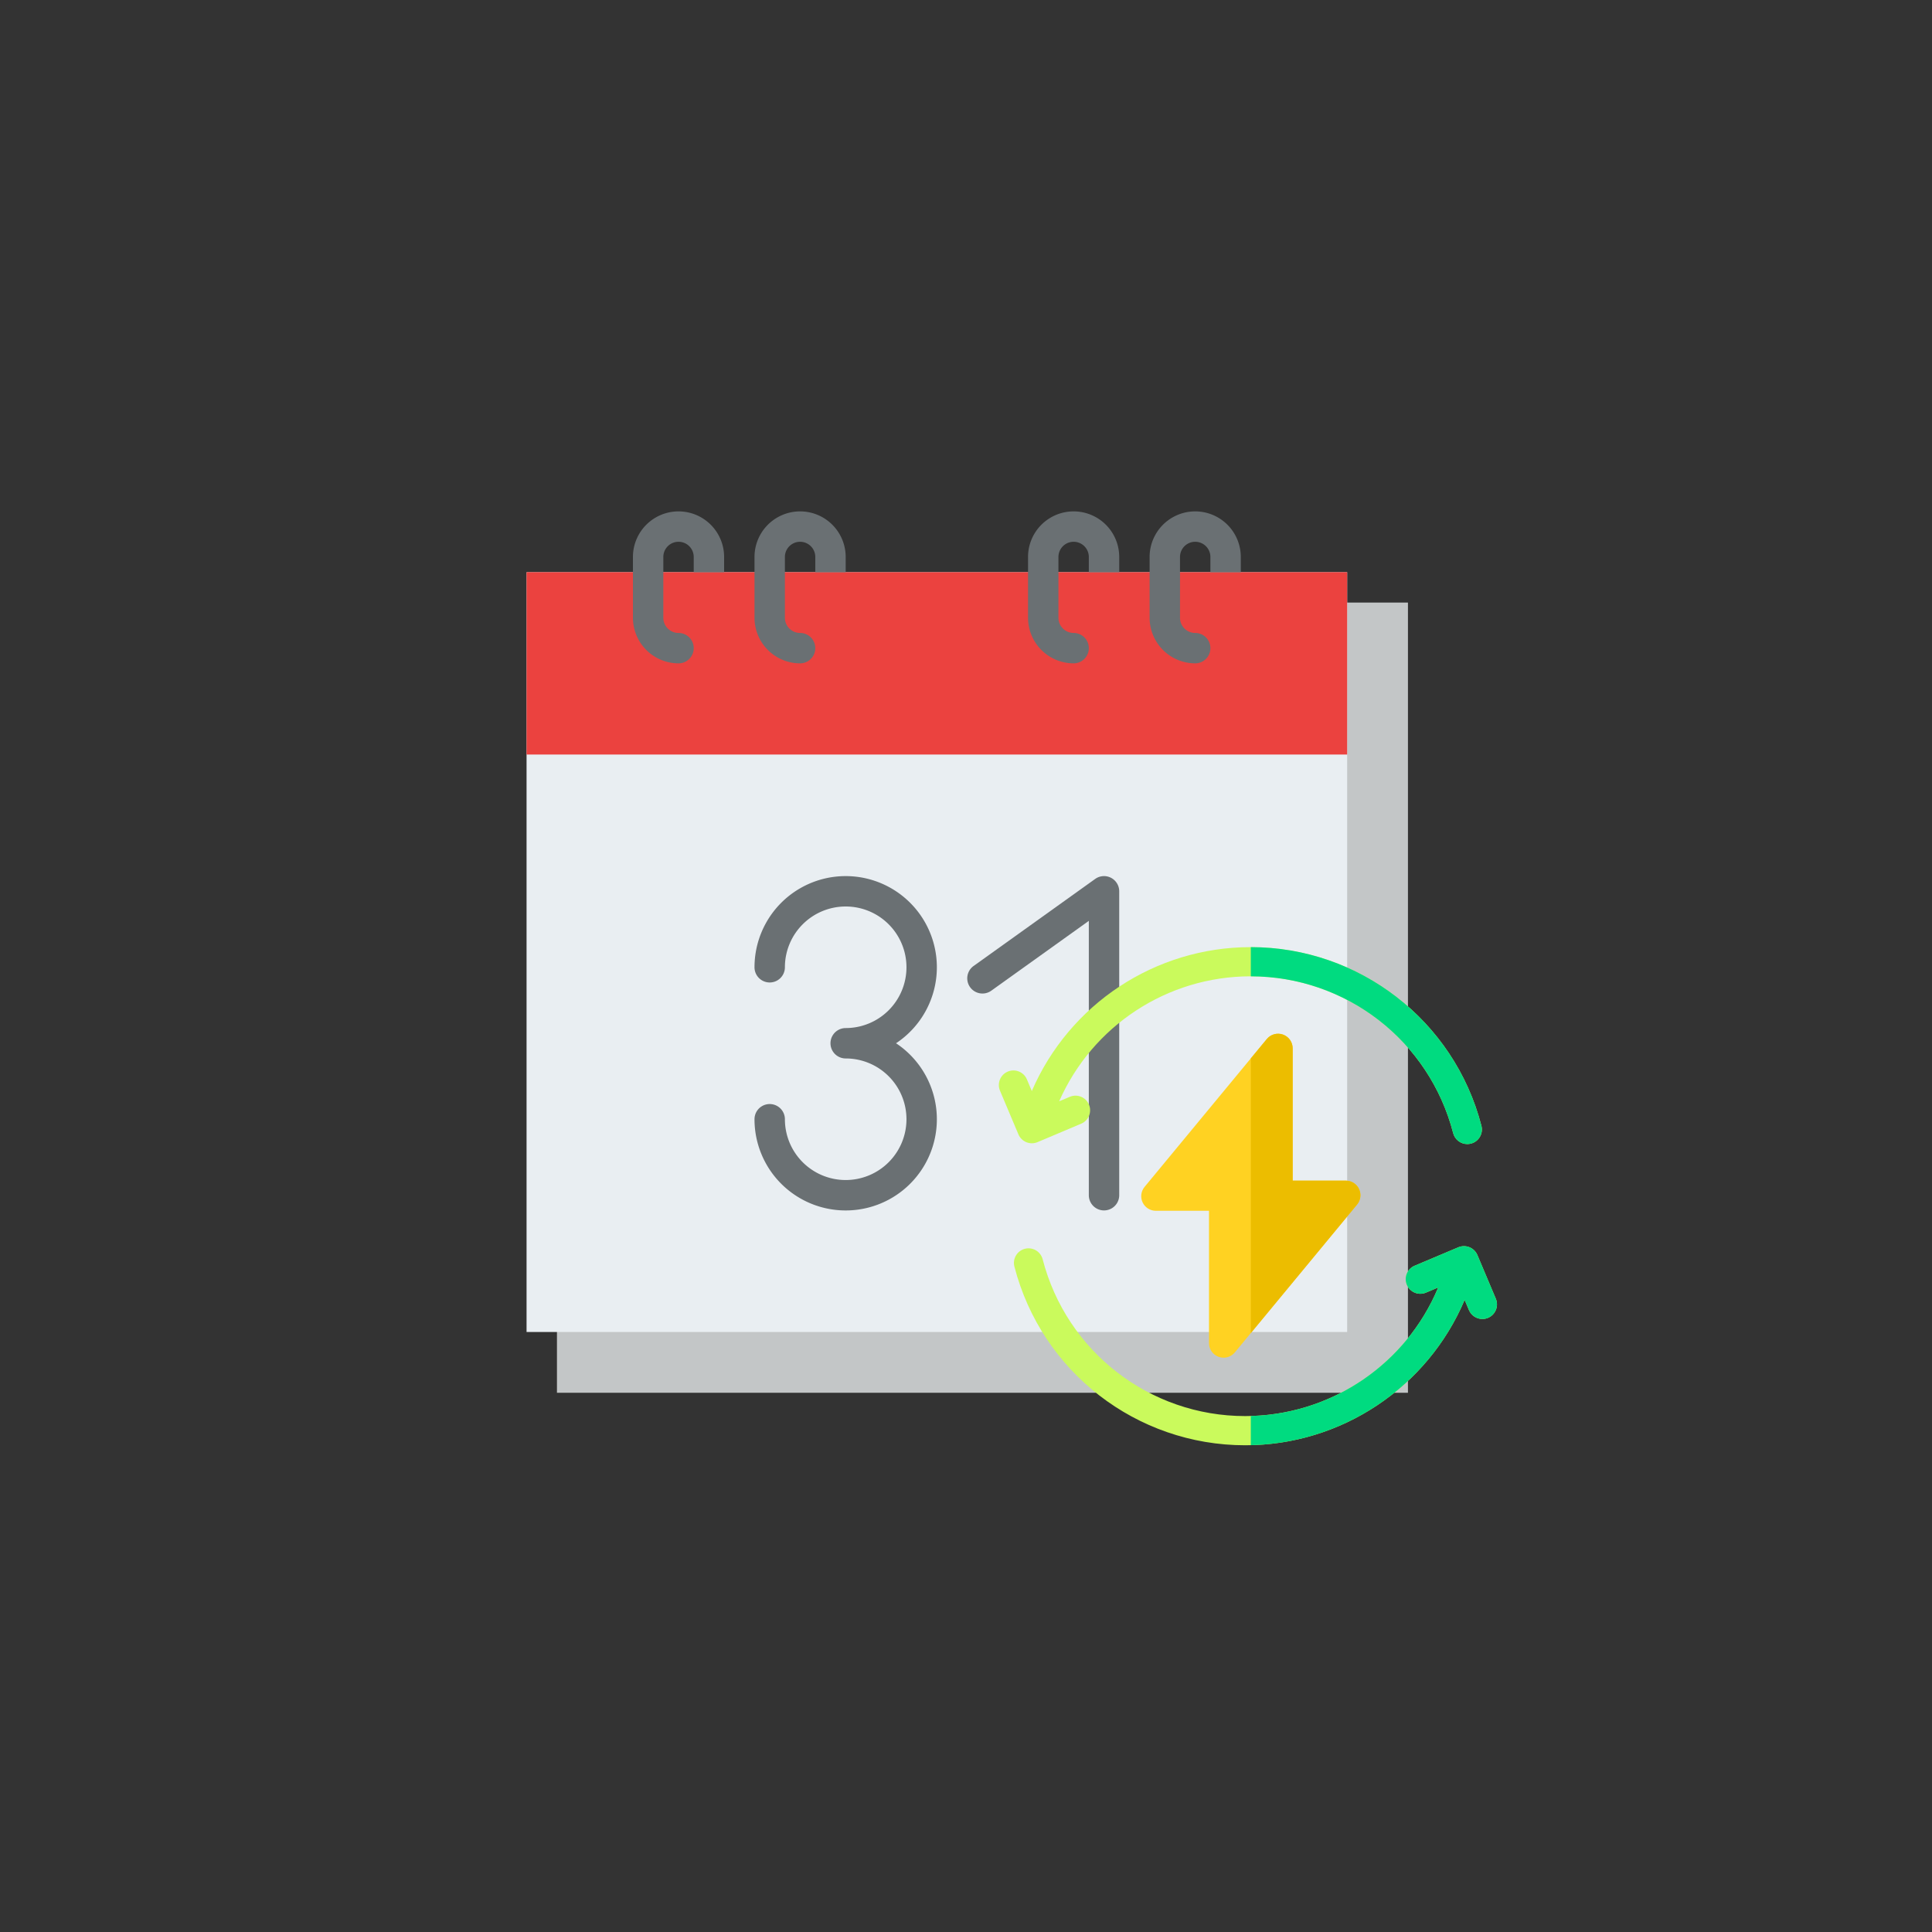 <?xml version="1.0" encoding="UTF-8" standalone="no"?>
<svg
   xmlns:dc="http://purl.org/dc/elements/1.1/"
   xmlns:cc="http://creativecommons.org/ns#"
   xmlns:rdf="http://www.w3.org/1999/02/22-rdf-syntax-ns#"
   xmlns:svg="http://www.w3.org/2000/svg"
   xmlns="http://www.w3.org/2000/svg"
   xmlns:sodipodi="http://sodipodi.sourceforge.net/DTD/sodipodi-0.dtd"
   xmlns:inkscape="http://www.inkscape.org/namespaces/inkscape"
   id="Flat"
   height="512"
   viewBox="0 0 512 512"
   width="512"
   version="1.1"
   sodipodi:docname="new_yield_weekly.svg"
   inkscape:version="0.92.4 (unknown)">
  <rect x="0" y="0" width="512" height="512" fill="#333333" stroke="none"/>
  <defs
     id="defs25" />
  <sodipodi:namedview
     pagecolor="#ffffff"
     bordercolor="#666666"
     borderopacity="1"
     objecttolerance="10"
     gridtolerance="10"
     guidetolerance="10"
     inkscape:pageopacity="0"
     inkscape:pageshadow="2"
     inkscape:window-width="549"
     inkscape:window-height="530"
     id="namedview23"
     showgrid="false"
     inkscape:zoom="0.65186406"
     inkscape:cx="249.25478"
     inkscape:cy="259.1849"
     inkscape:window-x="594"
     inkscape:window-y="208"
     inkscape:window-maximized="0"
     inkscape:current-layer="Flat" />
  <g
     id="g44"
     transform="matrix(0.877,0,0,0.877,41.377,36.847)">
    <g
       transform="matrix(0.574,0,0,0.574,98.159,98.74)"
       id="g39">
      <path
         style="fill:#c3c6c7"
         inkscape:connector-curvature="0"
         d="M 40,72 H 488 V 488 H 40 Z"
         id="path2" />
      <path
         style="fill:#e9eef2"
         inkscape:connector-curvature="0"
         d="M 24,56 H 456 V 456 H 24 Z"
         id="path4" />
      <path
         style="fill:#eb423f"
         inkscape:connector-curvature="0"
         d="m 24,56 h 432 v 96 H 24 Z"
         id="path6" />
      <g
         style="fill:#6a7073"
         id="g20">
        <path
           inkscape:connector-curvature="0"
           d="m 112,56 v -8 a 8,8 0 0 0 -16,0 v 32 a 8.009,8.009 0 0 0 8,8 8,8 0 0 1 0,16 A 24.028,24.028 0 0 1 80,80 V 48 a 24,24 0 0 1 48,0 v 8 z"
           id="path8" />
        <path
           inkscape:connector-curvature="0"
           d="m 176,56 v -8 a 8,8 0 0 0 -16,0 v 32 a 8.009,8.009 0 0 0 8,8 8,8 0 0 1 0,16 24.028,24.028 0 0 1 -24,-24 V 48 a 24,24 0 0 1 48,0 v 8 z"
           id="path10" />
        <path
           inkscape:connector-curvature="0"
           d="m 320,56 v -8 a 8,8 0 0 0 -16,0 v 32 a 8.009,8.009 0 0 0 8,8 8,8 0 0 1 0,16 24.028,24.028 0 0 1 -24,-24 V 48 a 24,24 0 0 1 48,0 v 8 z"
           id="path12" />
        <path
           inkscape:connector-curvature="0"
           d="m 384,56 v -8 a 8,8 0 0 0 -16,0 v 32 a 8.009,8.009 0 0 0 8,8 8,8 0 0 1 0,16 24.028,24.028 0 0 1 -24,-24 V 48 a 24,24 0 0 1 48,0 v 8 z"
           id="path14" />
        <path
           inkscape:connector-curvature="0"
           d="m 331.657,216.885 a 8,8 0 0 0 -8.314,0.61 l -64,45.818 a 8,8 0 1 0 9.314,13.01 L 320,239.566 V 384 a 8,8 0 0 0 16,0 V 224 a 8,8 0 0 0 -4.343,-7.115 z"
           id="path16" />
        <path
           inkscape:connector-curvature="0"
           d="m 240,264 a 48,48 0 0 0 -96,0 8,8 0 0 0 16,0 32,32 0 1 1 32,32 8,8 0 0 0 0,16 32,32 0 1 1 -32,32 8,8 0 0 0 -16,0 48,48 0 1 0 74.507,-40 A 47.994,47.994 0 0 0 240,264 Z"
           id="path18" />
      </g>
    </g>
    <g
       transform="matrix(0.294,0,0,0.294,254.648,244.04)"
       id="g196">
      <path
         style="fill:#cafa5c"
         inkscape:connector-curvature="0"
         d="M 496.012,184.16 C 468.051,76.023 370.512,0.5 258.82,0.5 160.582,0.5 72.355,59.242 33.887,148.41 l -5.062,-12 c -3.223,-7.629 -12.02,-11.207 -19.652,-7.988 -7.633,3.223 -11.207,12.023 -7.988,19.652 l 18.934,44.867 c 1.547,3.664 4.484,6.562 8.172,8.062 1.812,0.734 3.73,1.105 5.648,1.105 1.984,0 3.969,-0.395 5.832,-1.184 l 44.867,-18.938 c 7.629,-3.219 11.207,-12.02 7.984,-19.648 -3.219,-7.633 -12.02,-11.211 -19.652,-7.988 l -10.973,4.633 C 96.047,81.469 173.094,30.5 258.82,30.5 c 98.016,0 183.609,66.277 208.148,161.172 1.75,6.762 7.836,11.25 14.512,11.25 1.242,0 2.508,-0.156 3.766,-0.48 8.02,-2.074 12.84,-10.258 10.766,-18.281 z m 0,0"
         id="path167" />
      <path
         style="fill:#cafa5c"
         inkscape:connector-curvature="0"
         d="m 510.816,361.875 -18.934,-44.863 c -1.547,-3.668 -4.488,-6.566 -8.172,-8.066 -3.688,-1.496 -7.816,-1.469 -11.48,0.078 l -44.867,18.938 c -7.629,3.219 -11.207,12.02 -7.984,19.652 3.219,7.633 12.02,11.207 19.652,7.984 l 12.559,-5.301 c -33.199,79.594 -111.324,132.195 -198.406,132.195 -98.02,0 -183.613,-66.277 -208.152,-161.172 -2.074,-8.023 -10.258,-12.836 -18.277,-10.77 -8.02,2.074 -12.84,10.258 -10.766,18.277 27.961,108.141 125.5,183.664 237.195,183.664 98.789,0 187.457,-59.406 225.574,-149.422 l 4.418,10.469 c 2.418,5.73 7.977,9.172 13.828,9.172 1.941,0 3.922,-0.379 5.824,-1.184 7.633,-3.223 11.207,-12.02 7.988,-19.652 z m 0,0"
         id="path169" />
      <path
         style="fill:#ffd222"
         inkscape:connector-curvature="0"
         d="m 230.996,422.492 c -1.699,0 -3.414,-0.289 -5.074,-0.887 C 219.969,419.465 216,413.816 216,407.492 v -135.996 h -54.66 c -5.809,0 -11.098,-3.355 -13.57,-8.613 -2.477,-5.254 -1.691,-11.469 2.012,-15.945 L 275.438,94.941 c 4.031,-4.875 10.688,-6.699 16.641,-4.559 5.953,2.145 9.918,7.789 9.918,14.117 v 135.996 h 54.66 c 5.812,0 11.098,3.355 13.57,8.609 2.477,5.258 1.691,11.469 -2.008,15.949 L 242.559,417.051 c -2.902,3.516 -7.172,5.441 -11.562,5.441 z m 0,0"
         id="path171" />
      <path
         style="fill:#ecbd00"
         inkscape:connector-curvature="0"
         d="m 370.23,249.105 c -2.477,-5.254 -7.762,-8.609 -13.574,-8.609 H 302 V 104.5 c 0,-6.328 -3.969,-11.973 -9.922,-14.117 -5.949,-2.141 -12.609,-0.316 -16.641,4.559 L 259,114.824 V 397.168 L 368.219,265.051 c 3.703,-4.477 4.484,-10.688 2.012,-15.945 z m 0,0"
         id="path173" />
      <g
         style="fill:#00db80"
         id="g179">
        <path
           inkscape:connector-curvature="0"
           d="M 496.012,184.16 C 468.066,76.082 370.617,0.582 259,0.5 v 30 c 97.941,0.082 183.445,66.336 207.969,161.172 1.75,6.762 7.836,11.25 14.512,11.25 1.242,0 2.508,-0.156 3.766,-0.48 8.02,-2.074 12.84,-10.258 10.766,-18.281 z m 0,0"
           id="path175" />
        <path
           inkscape:connector-curvature="0"
           d="m 510.816,361.875 -18.934,-44.863 c -1.547,-3.668 -4.488,-6.566 -8.172,-8.066 -3.688,-1.496 -7.816,-1.469 -11.48,0.078 l -44.867,18.938 c -7.629,3.219 -11.207,12.02 -7.984,19.652 3.219,7.633 12.02,11.207 19.652,7.984 l 12.559,-5.301 C 419.133,428.113 343.734,480.121 259,482.406 v 30.008 c 96.441,-2.281 182.391,-61.098 219.758,-149.344 l 4.418,10.469 c 2.418,5.73 7.977,9.172 13.828,9.172 1.941,0 3.922,-0.379 5.824,-1.184 7.633,-3.223 11.207,-12.02 7.988,-19.652 z m 0,0"
           id="path177" />
      </g>
    </g>
  </g>
</svg>
